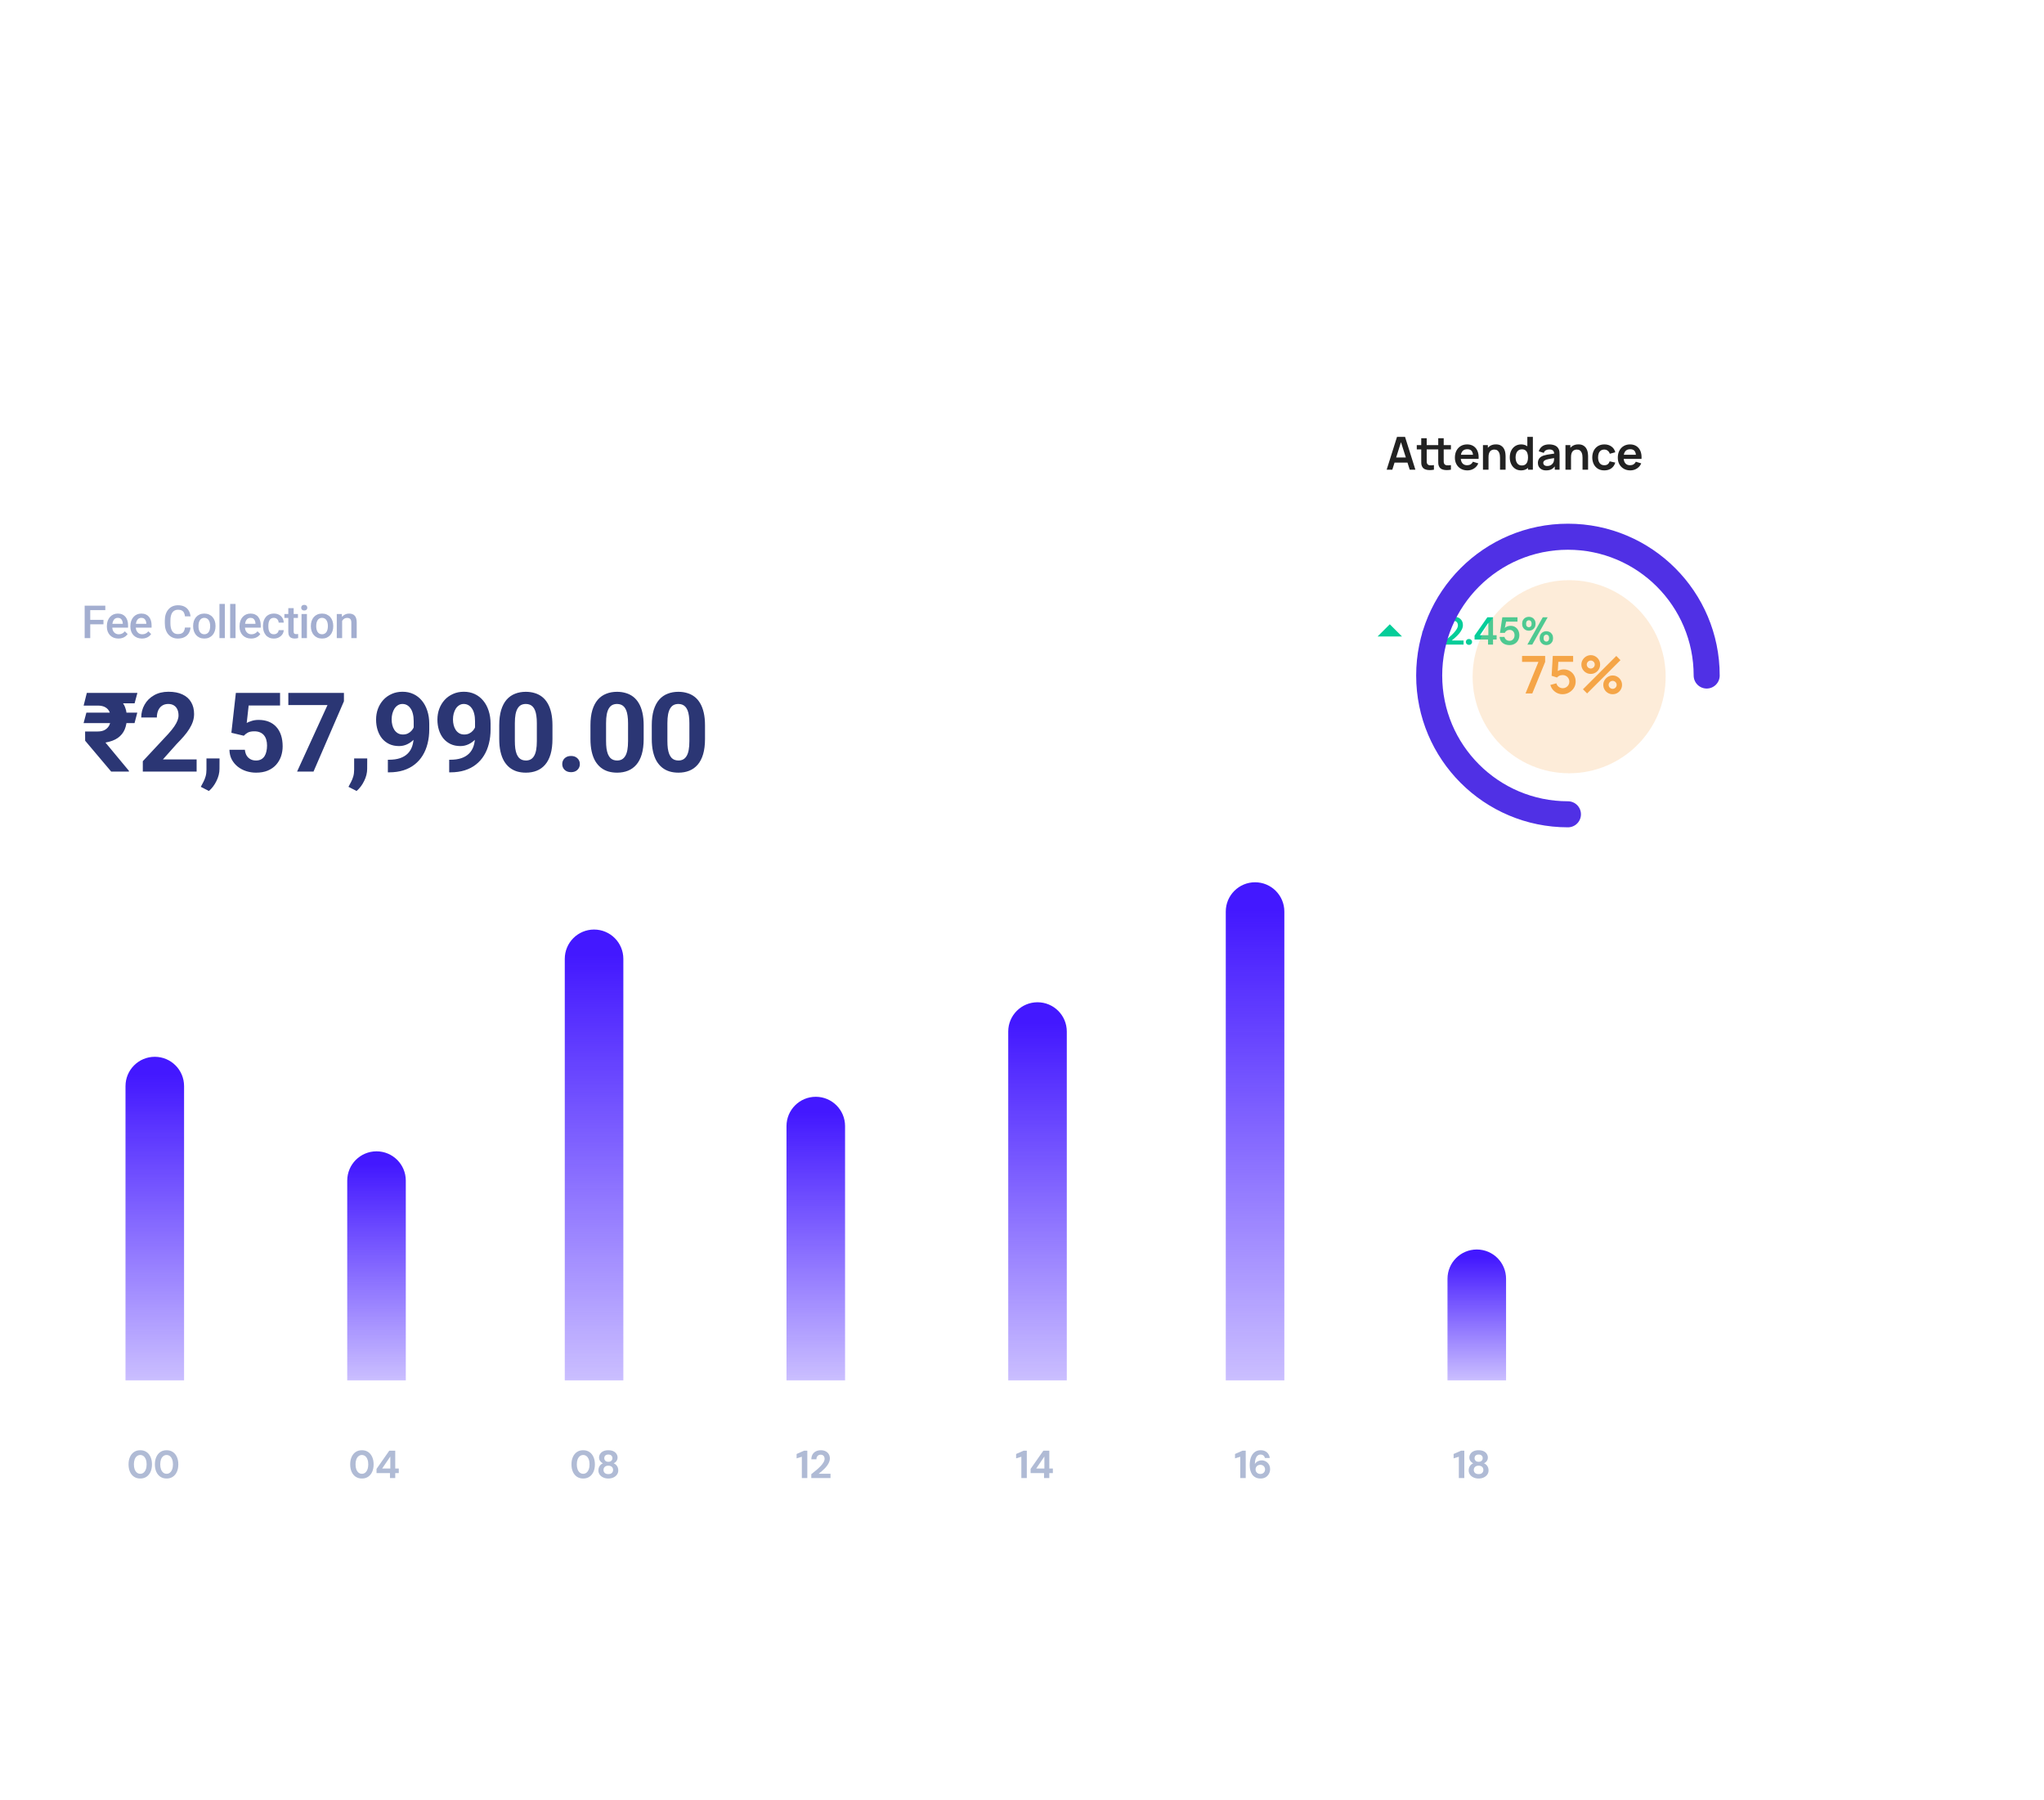<svg width="628" height="553" viewBox="0 0 628 553" fill="none" xmlns="http://www.w3.org/2000/svg">
<rect y="154" width="500" height="345" rx="20" fill="white"/>
<path d="M43.094 454.144C42.35 454.144 41.706 453.96 41.162 453.592C40.626 453.224 40.214 452.716 39.926 452.068C39.638 451.412 39.494 450.656 39.494 449.8C39.494 448.944 39.638 448.192 39.926 447.544C40.214 446.888 40.626 446.376 41.162 446.008C41.698 445.64 42.342 445.456 43.094 445.456C43.846 445.456 44.49 445.64 45.026 446.008C45.562 446.376 45.974 446.888 46.262 447.544C46.55 448.192 46.694 448.944 46.694 449.8C46.694 450.656 46.55 451.412 46.262 452.068C45.974 452.716 45.562 453.224 45.026 453.592C44.49 453.96 43.846 454.144 43.094 454.144ZM43.094 452.692C43.478 452.692 43.818 452.576 44.114 452.344C44.41 452.104 44.638 451.768 44.798 451.336C44.966 450.904 45.05 450.392 45.05 449.8C45.05 449.2 44.966 448.688 44.798 448.264C44.638 447.832 44.41 447.5 44.114 447.268C43.818 447.036 43.478 446.92 43.094 446.92C42.71 446.92 42.37 447.036 42.074 447.268C41.778 447.5 41.546 447.832 41.378 448.264C41.218 448.688 41.138 449.2 41.138 449.8C41.138 450.392 41.218 450.904 41.378 451.336C41.546 451.768 41.778 452.104 42.074 452.344C42.37 452.576 42.71 452.692 43.094 452.692ZM51.186 454.144C50.442 454.144 49.798 453.96 49.254 453.592C48.718 453.224 48.306 452.716 48.018 452.068C47.73 451.412 47.586 450.656 47.586 449.8C47.586 448.944 47.73 448.192 48.018 447.544C48.306 446.888 48.718 446.376 49.254 446.008C49.79 445.64 50.434 445.456 51.186 445.456C51.938 445.456 52.582 445.64 53.118 446.008C53.654 446.376 54.066 446.888 54.354 447.544C54.642 448.192 54.786 448.944 54.786 449.8C54.786 450.656 54.642 451.412 54.354 452.068C54.066 452.716 53.654 453.224 53.118 453.592C52.582 453.96 51.938 454.144 51.186 454.144ZM51.186 452.692C51.57 452.692 51.91 452.576 52.206 452.344C52.502 452.104 52.73 451.768 52.89 451.336C53.058 450.904 53.142 450.392 53.142 449.8C53.142 449.2 53.058 448.688 52.89 448.264C52.73 447.832 52.502 447.5 52.206 447.268C51.91 447.036 51.57 446.92 51.186 446.92C50.802 446.92 50.462 447.036 50.166 447.268C49.87 447.5 49.638 447.832 49.47 448.264C49.31 448.688 49.23 449.2 49.23 449.8C49.23 450.392 49.31 450.904 49.47 451.336C49.638 451.768 49.87 452.104 50.166 452.344C50.462 452.576 50.802 452.692 51.186 452.692Z" fill="#B0BBD5"/>
<path d="M111.192 454.144C110.448 454.144 109.804 453.96 109.26 453.592C108.724 453.224 108.312 452.716 108.024 452.068C107.736 451.412 107.592 450.656 107.592 449.8C107.592 448.944 107.736 448.192 108.024 447.544C108.312 446.888 108.724 446.376 109.26 446.008C109.796 445.64 110.44 445.456 111.192 445.456C111.944 445.456 112.588 445.64 113.124 446.008C113.66 446.376 114.072 446.888 114.36 447.544C114.648 448.192 114.792 448.944 114.792 449.8C114.792 450.656 114.648 451.412 114.36 452.068C114.072 452.716 113.66 453.224 113.124 453.592C112.588 453.96 111.944 454.144 111.192 454.144ZM111.192 452.692C111.576 452.692 111.916 452.576 112.212 452.344C112.508 452.104 112.736 451.768 112.896 451.336C113.064 450.904 113.148 450.392 113.148 449.8C113.148 449.2 113.064 448.688 112.896 448.264C112.736 447.832 112.508 447.5 112.212 447.268C111.916 447.036 111.576 446.92 111.192 446.92C110.808 446.92 110.468 447.036 110.172 447.268C109.876 447.5 109.644 447.832 109.476 448.264C109.316 448.688 109.236 449.2 109.236 449.8C109.236 450.392 109.316 450.904 109.476 451.336C109.644 451.768 109.876 452.104 110.172 452.344C110.468 452.576 110.808 452.692 111.192 452.692ZM119.813 454V452.476H115.685V451.192L119.597 445.6H121.433V451.072H122.525V452.476H121.433V454H119.813ZM117.413 451.072H119.921V447.388L117.413 451.072Z" fill="#B0BBD5"/>
<path d="M179.178 454.144C178.434 454.144 177.79 453.96 177.246 453.592C176.71 453.224 176.298 452.716 176.01 452.068C175.722 451.412 175.578 450.656 175.578 449.8C175.578 448.944 175.722 448.192 176.01 447.544C176.298 446.888 176.71 446.376 177.246 446.008C177.782 445.64 178.426 445.456 179.178 445.456C179.93 445.456 180.574 445.64 181.11 446.008C181.646 446.376 182.058 446.888 182.346 447.544C182.634 448.192 182.778 448.944 182.778 449.8C182.778 450.656 182.634 451.412 182.346 452.068C182.058 452.716 181.646 453.224 181.11 453.592C180.574 453.96 179.93 454.144 179.178 454.144ZM179.178 452.692C179.562 452.692 179.902 452.576 180.198 452.344C180.494 452.104 180.722 451.768 180.882 451.336C181.05 450.904 181.134 450.392 181.134 449.8C181.134 449.2 181.05 448.688 180.882 448.264C180.722 447.832 180.494 447.5 180.198 447.268C179.902 447.036 179.562 446.92 179.178 446.92C178.794 446.92 178.454 447.036 178.158 447.268C177.862 447.5 177.63 447.832 177.462 448.264C177.302 448.688 177.222 449.2 177.222 449.8C177.222 450.392 177.302 450.904 177.462 451.336C177.63 451.768 177.862 452.104 178.158 452.344C178.454 452.576 178.794 452.692 179.178 452.692ZM186.898 454.144C186.338 454.144 185.826 454.04 185.362 453.832C184.898 453.624 184.53 453.332 184.258 452.956C183.986 452.58 183.85 452.144 183.85 451.648C183.85 451.304 183.906 450.992 184.018 450.712C184.13 450.432 184.29 450.184 184.498 449.968C184.706 449.752 184.95 449.588 185.23 449.476C184.878 449.308 184.594 449.068 184.378 448.756C184.162 448.444 184.054 448.092 184.054 447.7C184.054 447.308 184.162 446.94 184.378 446.596C184.594 446.252 184.91 445.976 185.326 445.768C185.75 445.56 186.274 445.456 186.898 445.456C187.53 445.456 188.054 445.56 188.47 445.768C188.894 445.976 189.21 446.252 189.418 446.596C189.634 446.94 189.742 447.308 189.742 447.7C189.742 448.084 189.634 448.436 189.418 448.756C189.202 449.068 188.918 449.308 188.566 449.476C188.854 449.596 189.102 449.764 189.31 449.98C189.518 450.188 189.678 450.432 189.79 450.712C189.902 450.992 189.958 451.304 189.958 451.648C189.958 452.144 189.822 452.58 189.55 452.956C189.278 453.332 188.91 453.624 188.446 453.832C187.99 454.04 187.474 454.144 186.898 454.144ZM186.898 452.788C187.386 452.788 187.75 452.668 187.99 452.428C188.238 452.188 188.362 451.884 188.362 451.516C188.362 451.108 188.234 450.788 187.978 450.556C187.722 450.316 187.362 450.196 186.898 450.196C186.442 450.196 186.082 450.316 185.818 450.556C185.554 450.788 185.422 451.108 185.422 451.516C185.422 451.884 185.546 452.188 185.794 452.428C186.05 452.668 186.418 452.788 186.898 452.788ZM186.898 449.008C187.298 449.008 187.606 448.904 187.822 448.696C188.046 448.488 188.158 448.22 188.158 447.892C188.158 447.54 188.046 447.268 187.822 447.076C187.606 446.876 187.298 446.776 186.898 446.776C186.506 446.776 186.202 446.876 185.986 447.076C185.77 447.268 185.662 447.544 185.662 447.904C185.662 448.224 185.77 448.488 185.986 448.696C186.202 448.904 186.506 449.008 186.898 449.008Z" fill="#B0BBD5"/>
<path d="M246.358 454V447.46L244.75 447.952V446.608L247.042 445.6H248.038V454H246.358ZM249.261 454V452.812C249.781 452.404 250.285 451.996 250.773 451.588C251.261 451.18 251.697 450.776 252.081 450.376C252.473 449.968 252.781 449.572 253.005 449.188C253.237 448.804 253.353 448.432 253.353 448.072C253.353 447.848 253.309 447.644 253.221 447.46C253.141 447.268 253.013 447.116 252.837 447.004C252.661 446.884 252.429 446.824 252.141 446.824C251.861 446.824 251.621 446.888 251.421 447.016C251.229 447.144 251.081 447.316 250.977 447.532C250.881 447.74 250.833 447.976 250.833 448.24H249.273C249.289 447.624 249.425 447.108 249.681 446.692C249.945 446.276 250.293 445.968 250.725 445.768C251.165 445.56 251.653 445.456 252.189 445.456C252.781 445.456 253.281 445.568 253.689 445.792C254.105 446.008 254.421 446.304 254.637 446.68C254.861 447.056 254.973 447.488 254.973 447.976C254.973 448.344 254.901 448.704 254.757 449.056C254.621 449.408 254.433 449.752 254.193 450.088C253.961 450.416 253.697 450.732 253.401 451.036C253.105 451.34 252.793 451.632 252.465 451.912C252.137 452.184 251.821 452.44 251.517 452.68H255.165V454H249.261Z" fill="#B0BBD5"/>
<path d="M313.799 454V447.46L312.191 447.952V446.608L314.483 445.6H315.479V454H313.799ZM320.77 454V452.476H316.642V451.192L320.554 445.6H322.39V451.072H323.482V452.476H322.39V454H320.77ZM318.37 451.072H320.878V447.388L318.37 451.072Z" fill="#B0BBD5"/>
<path d="M381.058 454V447.46L379.45 447.952V446.608L381.742 445.6H382.738V454H381.058ZM387.334 454.144C386.702 454.144 386.17 454.028 385.738 453.796C385.306 453.564 384.958 453.256 384.694 452.872C384.438 452.48 384.25 452.044 384.13 451.564C384.018 451.076 383.962 450.58 383.962 450.076C383.962 449.132 384.09 448.316 384.346 447.628C384.61 446.94 384.99 446.408 385.486 446.032C385.99 445.648 386.594 445.456 387.298 445.456C387.882 445.456 388.378 445.568 388.786 445.792C389.194 446.016 389.51 446.312 389.734 446.68C389.958 447.04 390.09 447.428 390.13 447.844H388.63C388.558 447.508 388.406 447.248 388.174 447.064C387.942 446.88 387.642 446.788 387.274 446.788C386.93 446.788 386.63 446.896 386.374 447.112C386.118 447.32 385.922 447.632 385.786 448.048C385.65 448.464 385.57 448.984 385.546 449.608C385.546 449.624 385.546 449.64 385.546 449.656C385.546 449.672 385.546 449.688 385.546 449.704C385.666 449.48 385.83 449.284 386.038 449.116C386.246 448.948 386.486 448.816 386.758 448.72C387.03 448.616 387.314 448.564 387.61 448.564C388.082 448.564 388.514 448.676 388.906 448.9C389.306 449.124 389.626 449.44 389.866 449.848C390.106 450.256 390.226 450.74 390.226 451.3C390.226 451.804 390.102 452.276 389.854 452.716C389.614 453.148 389.278 453.496 388.846 453.76C388.414 454.016 387.91 454.144 387.334 454.144ZM387.238 452.752C387.51 452.752 387.754 452.692 387.97 452.572C388.194 452.452 388.366 452.288 388.486 452.08C388.614 451.864 388.678 451.62 388.678 451.348C388.678 451.06 388.614 450.812 388.486 450.604C388.366 450.396 388.194 450.232 387.97 450.112C387.754 449.992 387.506 449.932 387.226 449.932C386.946 449.932 386.694 449.992 386.47 450.112C386.254 450.232 386.082 450.396 385.954 450.604C385.826 450.812 385.762 451.056 385.762 451.336C385.762 451.616 385.826 451.864 385.954 452.08C386.082 452.288 386.258 452.452 386.482 452.572C386.706 452.692 386.958 452.752 387.238 452.752Z" fill="#B0BBD5"/>
<path d="M448.215 454V447.46L446.607 447.952V446.608L448.899 445.6H449.895V454H448.215ZM454.286 454.144C453.726 454.144 453.214 454.04 452.75 453.832C452.286 453.624 451.918 453.332 451.646 452.956C451.374 452.58 451.238 452.144 451.238 451.648C451.238 451.304 451.294 450.992 451.406 450.712C451.518 450.432 451.678 450.184 451.886 449.968C452.094 449.752 452.338 449.588 452.618 449.476C452.266 449.308 451.982 449.068 451.766 448.756C451.55 448.444 451.442 448.092 451.442 447.7C451.442 447.308 451.55 446.94 451.766 446.596C451.982 446.252 452.298 445.976 452.714 445.768C453.138 445.56 453.662 445.456 454.286 445.456C454.918 445.456 455.442 445.56 455.858 445.768C456.282 445.976 456.598 446.252 456.806 446.596C457.022 446.94 457.13 447.308 457.13 447.7C457.13 448.084 457.022 448.436 456.806 448.756C456.59 449.068 456.306 449.308 455.954 449.476C456.242 449.596 456.49 449.764 456.698 449.98C456.906 450.188 457.066 450.432 457.178 450.712C457.29 450.992 457.346 451.304 457.346 451.648C457.346 452.144 457.21 452.58 456.938 452.956C456.666 453.332 456.298 453.624 455.834 453.832C455.378 454.04 454.862 454.144 454.286 454.144ZM454.286 452.788C454.774 452.788 455.138 452.668 455.378 452.428C455.626 452.188 455.75 451.884 455.75 451.516C455.75 451.108 455.622 450.788 455.366 450.556C455.11 450.316 454.75 450.196 454.286 450.196C453.83 450.196 453.47 450.316 453.206 450.556C452.942 450.788 452.81 451.108 452.81 451.516C452.81 451.884 452.934 452.188 453.182 452.428C453.438 452.668 453.806 452.788 454.286 452.788ZM454.286 449.008C454.686 449.008 454.994 448.904 455.21 448.696C455.434 448.488 455.546 448.22 455.546 447.892C455.546 447.54 455.434 447.268 455.21 447.076C454.994 446.876 454.686 446.776 454.286 446.776C453.894 446.776 453.59 446.876 453.374 447.076C453.158 447.268 453.05 447.544 453.05 447.904C453.05 448.224 453.158 448.488 453.374 448.696C453.59 448.904 453.894 449.008 454.286 449.008Z" fill="#B0BBD5"/>
<path d="M437.026 195.168V193.884H439.282V191.808H440.59V193.884H442.834V195.168H440.59V197.244H439.282V195.168H437.026ZM443.886 198V196.884C444.398 196.46 444.894 196.04 445.374 195.624C445.862 195.208 446.294 194.796 446.67 194.388C447.054 193.98 447.358 193.584 447.582 193.2C447.814 192.808 447.93 192.428 447.93 192.06C447.93 191.716 447.834 191.412 447.642 191.148C447.458 190.884 447.15 190.752 446.718 190.752C446.278 190.752 445.946 190.896 445.722 191.184C445.498 191.472 445.386 191.82 445.386 192.228H443.898C443.914 191.612 444.05 191.1 444.306 190.692C444.562 190.276 444.902 189.968 445.326 189.768C445.75 189.56 446.226 189.456 446.754 189.456C447.61 189.456 448.274 189.692 448.746 190.164C449.226 190.628 449.466 191.232 449.466 191.976C449.466 192.44 449.358 192.892 449.142 193.332C448.934 193.772 448.658 194.196 448.314 194.604C447.97 195.012 447.598 195.396 447.198 195.756C446.798 196.108 446.41 196.436 446.034 196.74H449.67V198H443.886ZM451.33 198.084C451.05 198.084 450.818 197.996 450.634 197.82C450.458 197.644 450.37 197.432 450.37 197.184C450.37 196.928 450.458 196.712 450.634 196.536C450.818 196.36 451.05 196.272 451.33 196.272C451.61 196.272 451.838 196.36 452.014 196.536C452.198 196.712 452.29 196.928 452.29 197.184C452.29 197.432 452.198 197.644 452.014 197.82C451.838 197.996 451.61 198.084 451.33 198.084ZM457.188 198V196.44H453.048V195.216L456.984 189.6H458.724V195.108H459.828V196.44H458.724V198H457.188ZM454.692 195.108H457.284V191.292L454.692 195.108ZM463.808 198.144C463.192 198.144 462.66 198.036 462.212 197.82C461.772 197.604 461.424 197.308 461.168 196.932C460.92 196.548 460.776 196.116 460.736 195.636H462.236C462.308 195.98 462.484 196.268 462.764 196.5C463.044 196.724 463.392 196.836 463.808 196.836C464.256 196.836 464.62 196.672 464.9 196.344C465.188 196.016 465.332 195.608 465.332 195.12C465.332 194.616 465.188 194.216 464.9 193.92C464.62 193.624 464.264 193.476 463.832 193.476C463.472 193.476 463.16 193.564 462.896 193.74C462.632 193.916 462.444 194.136 462.332 194.4H460.856L461.576 189.6H466.232V190.944H462.728L462.344 192.888C462.52 192.696 462.76 192.54 463.064 192.42C463.368 192.292 463.708 192.228 464.084 192.228C464.684 192.228 465.184 192.364 465.584 192.636C465.984 192.9 466.288 193.252 466.496 193.692C466.704 194.124 466.808 194.596 466.808 195.108C466.808 195.692 466.68 196.212 466.424 196.668C466.176 197.124 465.824 197.484 465.368 197.748C464.92 198.012 464.4 198.144 463.808 198.144ZM469.725 193.728C469.341 193.728 468.993 193.644 468.681 193.476C468.369 193.3 468.121 193.052 467.937 192.732C467.753 192.412 467.661 192.032 467.661 191.592C467.661 191.152 467.753 190.772 467.937 190.452C468.121 190.132 468.369 189.888 468.681 189.72C468.993 189.544 469.345 189.456 469.737 189.456C470.121 189.456 470.465 189.544 470.769 189.72C471.081 189.888 471.329 190.132 471.513 190.452C471.697 190.772 471.789 191.152 471.789 191.592C471.789 192.032 471.697 192.412 471.513 192.732C471.329 193.052 471.081 193.3 470.769 193.476C470.457 193.644 470.109 193.728 469.725 193.728ZM469.269 198L474.009 189.6H475.509L470.769 198H469.269ZM469.725 192.66C469.957 192.66 470.157 192.572 470.325 192.396C470.493 192.212 470.577 191.944 470.577 191.592C470.577 191.24 470.493 190.972 470.325 190.788C470.165 190.604 469.965 190.512 469.725 190.512C469.485 190.512 469.281 190.604 469.113 190.788C468.953 190.972 468.873 191.24 468.873 191.592C468.873 191.944 468.953 192.212 469.113 192.396C469.281 192.572 469.485 192.66 469.725 192.66ZM475.101 198.144C474.717 198.144 474.369 198.06 474.057 197.892C473.745 197.716 473.497 197.468 473.313 197.148C473.129 196.828 473.037 196.448 473.037 196.008C473.037 195.568 473.129 195.192 473.313 194.88C473.497 194.56 473.745 194.316 474.057 194.148C474.369 193.972 474.721 193.884 475.113 193.884C475.497 193.884 475.841 193.972 476.145 194.148C476.457 194.316 476.705 194.56 476.889 194.88C477.073 195.192 477.165 195.568 477.165 196.008C477.165 196.448 477.073 196.828 476.889 197.148C476.705 197.468 476.457 197.716 476.145 197.892C475.841 198.06 475.493 198.144 475.101 198.144ZM475.101 197.076C475.341 197.076 475.541 196.988 475.701 196.812C475.869 196.628 475.953 196.36 475.953 196.008C475.953 195.656 475.869 195.388 475.701 195.204C475.541 195.02 475.341 194.928 475.101 194.928C474.861 194.928 474.657 195.02 474.489 195.204C474.329 195.388 474.249 195.656 474.249 196.008C474.249 196.36 474.329 196.628 474.489 196.812C474.657 196.988 474.861 197.076 475.101 197.076Z" fill="#05CD99"/>
<g clip-path="url(#clip0_3064_4289)">
<path d="M423.25 195.5L427 191.75L430.75 195.5H423.25Z" fill="#05CD99"/>
</g>
<path d="M444.73 424L444.73 392.793C444.73 387.824 448.759 383.796 453.728 383.796V383.796C458.697 383.796 462.725 387.824 462.725 392.793L462.725 424L444.73 424Z" fill="url(#paint0_linear_3064_4289)"/>
<path d="M376.607 424L376.607 279.997C376.607 275.028 380.636 271 385.605 271V271C390.574 271 394.602 275.028 394.602 279.997L394.602 424L376.607 424Z" fill="url(#paint1_linear_3064_4289)"/>
<path d="M309.77 424L309.77 316.851C309.77 311.882 313.798 307.854 318.767 307.854V307.854C323.736 307.854 327.764 311.882 327.764 316.851L327.764 424L309.77 424Z" fill="url(#paint2_linear_3064_4289)"/>
<path d="M241.645 424L241.645 345.888C241.645 340.919 245.673 336.891 250.642 336.891V336.891C255.611 336.891 259.639 340.919 259.639 345.888L259.639 424L241.645 424Z" fill="url(#paint3_linear_3064_4289)"/>
<path d="M173.521 424L173.521 294.516C173.521 289.547 177.55 285.518 182.519 285.518V285.518C187.488 285.518 191.516 289.547 191.516 294.516L191.516 424L173.521 424Z" fill="url(#paint4_linear_3064_4289)"/>
<path d="M106.684 424L106.684 362.64C106.684 357.671 110.712 353.642 115.681 353.642V353.642C120.65 353.642 124.678 357.671 124.678 362.64L124.678 424L106.684 424Z" fill="url(#paint5_linear_3064_4289)"/>
<path d="M38.56 424L38.56 333.603C38.56 328.634 42.589 324.606 47.558 324.606V324.606C52.527 324.606 56.555 328.634 56.555 333.603L56.555 424L38.56 424Z" fill="url(#paint6_linear_3064_4289)"/>
<path d="M27.727 186.047V196H26.012V186.047H27.727ZM31.788 190.401V191.762H27.29V190.401H31.788ZM32.355 186.047V187.414H27.29V186.047H32.355ZM36.389 196.137C35.842 196.137 35.348 196.048 34.906 195.87C34.468 195.688 34.094 195.435 33.785 195.111C33.479 194.788 33.244 194.407 33.08 193.97C32.916 193.532 32.834 193.061 32.834 192.555V192.281C32.834 191.702 32.919 191.178 33.087 190.709C33.256 190.24 33.49 189.839 33.791 189.506C34.092 189.169 34.447 188.911 34.858 188.733C35.268 188.556 35.712 188.467 36.191 188.467C36.719 188.467 37.182 188.556 37.578 188.733C37.975 188.911 38.303 189.162 38.563 189.485C38.827 189.804 39.023 190.185 39.151 190.627C39.283 191.069 39.349 191.557 39.349 192.09V192.794H33.634V191.611H37.722V191.481C37.713 191.185 37.654 190.907 37.544 190.647C37.439 190.388 37.278 190.178 37.059 190.019C36.84 189.859 36.548 189.779 36.184 189.779C35.91 189.779 35.667 189.839 35.452 189.957C35.243 190.071 35.067 190.237 34.926 190.456C34.785 190.675 34.675 190.939 34.598 191.249C34.525 191.554 34.489 191.898 34.489 192.281V192.555C34.489 192.878 34.532 193.179 34.618 193.457C34.71 193.73 34.842 193.97 35.015 194.175C35.188 194.38 35.398 194.542 35.644 194.66C35.89 194.774 36.17 194.831 36.485 194.831C36.881 194.831 37.234 194.751 37.544 194.592C37.854 194.432 38.123 194.207 38.351 193.915L39.219 194.756C39.059 194.988 38.852 195.212 38.597 195.426C38.342 195.635 38.03 195.806 37.66 195.938C37.296 196.071 36.872 196.137 36.389 196.137ZM43.615 196.137C43.068 196.137 42.574 196.048 42.131 195.87C41.694 195.688 41.32 195.435 41.01 195.111C40.705 194.788 40.47 194.407 40.306 193.97C40.142 193.532 40.06 193.061 40.06 192.555V192.281C40.06 191.702 40.144 191.178 40.313 190.709C40.482 190.24 40.716 189.839 41.017 189.506C41.318 189.169 41.673 188.911 42.084 188.733C42.494 188.556 42.938 188.467 43.417 188.467C43.945 188.467 44.408 188.556 44.804 188.733C45.201 188.911 45.529 189.162 45.789 189.485C46.053 189.804 46.249 190.185 46.377 190.627C46.509 191.069 46.575 191.557 46.575 192.09V192.794H40.86V191.611H44.948V191.481C44.939 191.185 44.88 190.907 44.77 190.647C44.665 190.388 44.504 190.178 44.285 190.019C44.066 189.859 43.774 189.779 43.41 189.779C43.136 189.779 42.892 189.839 42.678 189.957C42.469 190.071 42.293 190.237 42.152 190.456C42.011 190.675 41.901 190.939 41.824 191.249C41.751 191.554 41.714 191.898 41.714 192.281V192.555C41.714 192.878 41.758 193.179 41.844 193.457C41.935 193.73 42.068 193.97 42.241 194.175C42.414 194.38 42.624 194.542 42.87 194.66C43.116 194.774 43.396 194.831 43.711 194.831C44.107 194.831 44.46 194.751 44.77 194.592C45.08 194.432 45.349 194.207 45.577 193.915L46.445 194.756C46.285 194.988 46.078 195.212 45.823 195.426C45.568 195.635 45.255 195.806 44.886 195.938C44.522 196.071 44.098 196.137 43.615 196.137ZM56.829 192.76H58.538C58.483 193.411 58.301 193.993 57.991 194.503C57.681 195.009 57.246 195.408 56.686 195.699C56.125 195.991 55.444 196.137 54.642 196.137C54.026 196.137 53.473 196.027 52.981 195.809C52.488 195.585 52.067 195.271 51.716 194.865C51.365 194.455 51.096 193.961 50.909 193.382C50.727 192.803 50.636 192.156 50.636 191.44V190.613C50.636 189.898 50.729 189.251 50.916 188.672C51.108 188.093 51.381 187.599 51.736 187.188C52.092 186.774 52.518 186.457 53.015 186.238C53.516 186.02 54.079 185.91 54.703 185.91C55.496 185.91 56.166 186.056 56.713 186.348C57.26 186.639 57.684 187.043 57.984 187.558C58.29 188.073 58.477 188.663 58.545 189.328H56.836C56.791 188.9 56.69 188.533 56.535 188.228C56.385 187.922 56.162 187.69 55.865 187.53C55.569 187.366 55.182 187.284 54.703 187.284C54.311 187.284 53.969 187.357 53.678 187.503C53.386 187.649 53.142 187.863 52.946 188.146C52.75 188.428 52.602 188.777 52.502 189.191C52.406 189.602 52.358 190.071 52.358 190.6V191.44C52.358 191.942 52.402 192.397 52.488 192.808C52.58 193.213 52.716 193.562 52.899 193.854C53.085 194.145 53.322 194.371 53.609 194.53C53.897 194.69 54.241 194.77 54.642 194.77C55.129 194.77 55.524 194.692 55.824 194.537C56.13 194.382 56.36 194.157 56.515 193.86C56.674 193.56 56.779 193.193 56.829 192.76ZM59.338 192.384V192.227C59.338 191.693 59.416 191.199 59.571 190.743C59.726 190.283 59.949 189.884 60.241 189.547C60.537 189.205 60.897 188.941 61.321 188.754C61.749 188.562 62.232 188.467 62.77 188.467C63.312 188.467 63.795 188.562 64.219 188.754C64.647 188.941 65.01 189.205 65.306 189.547C65.602 189.884 65.828 190.283 65.983 190.743C66.138 191.199 66.215 191.693 66.215 192.227V192.384C66.215 192.917 66.138 193.411 65.983 193.867C65.828 194.323 65.602 194.722 65.306 195.063C65.01 195.401 64.65 195.665 64.226 195.856C63.802 196.043 63.321 196.137 62.784 196.137C62.241 196.137 61.756 196.043 61.328 195.856C60.904 195.665 60.544 195.401 60.248 195.063C59.951 194.722 59.726 194.323 59.571 193.867C59.416 193.411 59.338 192.917 59.338 192.384ZM60.986 192.227V192.384C60.986 192.716 61.02 193.031 61.088 193.327C61.157 193.623 61.264 193.883 61.41 194.106C61.555 194.33 61.742 194.505 61.97 194.633C62.198 194.76 62.469 194.824 62.784 194.824C63.089 194.824 63.353 194.76 63.577 194.633C63.804 194.505 63.991 194.33 64.137 194.106C64.283 193.883 64.39 193.623 64.458 193.327C64.531 193.031 64.568 192.716 64.568 192.384V192.227C64.568 191.898 64.531 191.589 64.458 191.297C64.39 191.001 64.281 190.739 64.13 190.511C63.984 190.283 63.798 190.105 63.57 189.978C63.346 189.845 63.08 189.779 62.77 189.779C62.46 189.779 62.191 189.845 61.963 189.978C61.74 190.105 61.555 190.283 61.41 190.511C61.264 190.739 61.157 191.001 61.088 191.297C61.02 191.589 60.986 191.898 60.986 192.227ZM69.08 185.5V196H67.425V185.5H69.08ZM72.368 185.5V196H70.714V185.5H72.368ZM77.154 196.137C76.607 196.137 76.112 196.048 75.67 195.87C75.233 195.688 74.859 195.435 74.549 195.111C74.244 194.788 74.009 194.407 73.845 193.97C73.681 193.532 73.599 193.061 73.599 192.555V192.281C73.599 191.702 73.683 191.178 73.852 190.709C74.02 190.24 74.255 189.839 74.556 189.506C74.857 189.169 75.212 188.911 75.622 188.733C76.032 188.556 76.477 188.467 76.955 188.467C77.484 188.467 77.947 188.556 78.343 188.733C78.74 188.911 79.068 189.162 79.327 189.485C79.592 189.804 79.788 190.185 79.915 190.627C80.047 191.069 80.114 191.557 80.114 192.09V192.794H74.399V191.611H78.487V191.481C78.477 191.185 78.418 190.907 78.309 190.647C78.204 190.388 78.042 190.178 77.823 190.019C77.605 189.859 77.313 189.779 76.948 189.779C76.675 189.779 76.431 189.839 76.217 189.957C76.007 190.071 75.832 190.237 75.691 190.456C75.549 190.675 75.44 190.939 75.362 191.249C75.29 191.554 75.253 191.898 75.253 192.281V192.555C75.253 192.878 75.296 193.179 75.383 193.457C75.474 193.73 75.606 193.97 75.779 194.175C75.953 194.38 76.162 194.542 76.408 194.66C76.654 194.774 76.935 194.831 77.249 194.831C77.646 194.831 77.999 194.751 78.309 194.592C78.619 194.432 78.888 194.207 79.115 193.915L79.984 194.756C79.824 194.988 79.617 195.212 79.362 195.426C79.106 195.635 78.794 195.806 78.425 195.938C78.061 196.071 77.637 196.137 77.154 196.137ZM84.14 194.824C84.409 194.824 84.651 194.772 84.865 194.667C85.084 194.558 85.259 194.407 85.391 194.216C85.528 194.024 85.603 193.803 85.617 193.553H87.168C87.159 194.031 87.018 194.466 86.745 194.858C86.471 195.25 86.109 195.562 85.658 195.795C85.207 196.023 84.707 196.137 84.161 196.137C83.596 196.137 83.103 196.041 82.684 195.85C82.265 195.654 81.916 195.385 81.638 195.043C81.36 194.701 81.151 194.307 81.009 193.86C80.873 193.414 80.804 192.935 80.804 192.425V192.186C80.804 191.675 80.873 191.197 81.009 190.75C81.151 190.299 81.36 189.902 81.638 189.561C81.916 189.219 82.265 188.952 82.684 188.761C83.103 188.565 83.593 188.467 84.154 188.467C84.746 188.467 85.266 188.585 85.712 188.822C86.159 189.055 86.51 189.381 86.765 189.8C87.025 190.215 87.159 190.698 87.168 191.249H85.617C85.603 190.976 85.535 190.729 85.412 190.511C85.293 190.287 85.124 190.11 84.906 189.978C84.692 189.845 84.434 189.779 84.133 189.779C83.801 189.779 83.525 189.848 83.306 189.984C83.087 190.117 82.916 190.299 82.793 190.531C82.67 190.759 82.582 191.017 82.527 191.304C82.477 191.586 82.452 191.88 82.452 192.186V192.425C82.452 192.73 82.477 193.026 82.527 193.313C82.577 193.601 82.664 193.858 82.787 194.086C82.914 194.309 83.087 194.489 83.306 194.626C83.525 194.758 83.803 194.824 84.14 194.824ZM91.544 188.604V189.807H87.374V188.604H91.544ZM88.577 186.792H90.224V193.956C90.224 194.184 90.256 194.359 90.32 194.482C90.388 194.601 90.482 194.681 90.6 194.722C90.719 194.763 90.858 194.783 91.017 194.783C91.131 194.783 91.241 194.776 91.346 194.763C91.45 194.749 91.535 194.735 91.598 194.722L91.605 195.979C91.469 196.021 91.309 196.057 91.127 196.089C90.949 196.121 90.744 196.137 90.511 196.137C90.133 196.137 89.798 196.071 89.507 195.938C89.215 195.802 88.987 195.581 88.823 195.275C88.659 194.97 88.577 194.564 88.577 194.059V186.792ZM94.299 188.604V196H92.645V188.604H94.299ZM92.535 186.662C92.535 186.411 92.617 186.204 92.781 186.04C92.95 185.871 93.182 185.787 93.479 185.787C93.77 185.787 94 185.871 94.169 186.04C94.338 186.204 94.422 186.411 94.422 186.662C94.422 186.908 94.338 187.113 94.169 187.277C94 187.441 93.77 187.523 93.479 187.523C93.182 187.523 92.95 187.441 92.781 187.277C92.617 187.113 92.535 186.908 92.535 186.662ZM95.509 192.384V192.227C95.509 191.693 95.587 191.199 95.742 190.743C95.897 190.283 96.12 189.884 96.412 189.547C96.708 189.205 97.068 188.941 97.492 188.754C97.92 188.562 98.403 188.467 98.941 188.467C99.483 188.467 99.966 188.562 100.39 188.754C100.818 188.941 101.181 189.205 101.477 189.547C101.773 189.884 101.999 190.283 102.154 190.743C102.309 191.199 102.386 191.693 102.386 192.227V192.384C102.386 192.917 102.309 193.411 102.154 193.867C101.999 194.323 101.773 194.722 101.477 195.063C101.181 195.401 100.821 195.665 100.397 195.856C99.973 196.043 99.492 196.137 98.954 196.137C98.412 196.137 97.927 196.043 97.498 195.856C97.075 195.665 96.715 195.401 96.418 195.063C96.122 194.722 95.897 194.323 95.742 193.867C95.587 193.411 95.509 192.917 95.509 192.384ZM97.157 192.227V192.384C97.157 192.716 97.191 193.031 97.259 193.327C97.328 193.623 97.435 193.883 97.58 194.106C97.726 194.33 97.913 194.505 98.141 194.633C98.369 194.76 98.64 194.824 98.954 194.824C99.26 194.824 99.524 194.76 99.747 194.633C99.975 194.505 100.162 194.33 100.308 194.106C100.454 193.883 100.561 193.623 100.629 193.327C100.702 193.031 100.739 192.716 100.739 192.384V192.227C100.739 191.898 100.702 191.589 100.629 191.297C100.561 191.001 100.452 190.739 100.301 190.511C100.155 190.283 99.968 190.105 99.741 189.978C99.517 189.845 99.251 189.779 98.941 189.779C98.631 189.779 98.362 189.845 98.134 189.978C97.911 190.105 97.726 190.283 97.58 190.511C97.435 190.739 97.328 191.001 97.259 191.297C97.191 191.589 97.157 191.898 97.157 192.227ZM105.121 190.183V196H103.473V188.604H105.025L105.121 190.183ZM104.827 192.028L104.294 192.021C104.298 191.497 104.371 191.017 104.512 190.579C104.658 190.142 104.859 189.766 105.114 189.451C105.374 189.137 105.684 188.895 106.044 188.727C106.404 188.553 106.805 188.467 107.247 188.467C107.602 188.467 107.923 188.517 108.211 188.617C108.502 188.713 108.751 188.87 108.956 189.089C109.165 189.308 109.325 189.592 109.434 189.943C109.544 190.29 109.598 190.716 109.598 191.222V196H107.944V191.215C107.944 190.859 107.892 190.579 107.787 190.374C107.686 190.164 107.538 190.016 107.342 189.93C107.151 189.839 106.912 189.793 106.625 189.793C106.342 189.793 106.089 189.852 105.866 189.971C105.643 190.089 105.453 190.251 105.298 190.456C105.148 190.661 105.032 190.898 104.95 191.167C104.868 191.436 104.827 191.723 104.827 192.028Z" fill="#A3AED0"/>
<path d="M42.183 218.888L41.336 222.108H25.681L26.544 218.888H42.183ZM34.164 237L26.162 227.521L26.145 224.682H30.047C30.954 224.682 31.701 224.505 32.288 224.15C32.875 223.796 33.312 223.32 33.6 222.723C33.887 222.114 34.031 221.439 34.031 220.697C34.031 219.923 33.898 219.236 33.633 218.639C33.367 218.041 32.941 217.576 32.355 217.244C31.768 216.901 30.988 216.729 30.014 216.729H25.697L26.677 212.828H30.014C32.006 212.828 33.666 213.127 34.994 213.725C36.322 214.322 37.318 215.186 37.982 216.314C38.647 217.432 38.978 218.788 38.978 220.382C38.978 221.776 38.757 222.999 38.315 224.051C37.872 225.102 37.169 225.971 36.206 226.657C35.243 227.332 33.976 227.808 32.404 228.085L39.609 236.768V237H34.164ZM42.216 212.828L41.352 216.032H28.387L29.25 212.828H42.216ZM60.412 233.265V237H43.877V233.812L51.696 225.429C52.482 224.554 53.102 223.785 53.555 223.121C54.009 222.446 54.336 221.843 54.535 221.312C54.745 220.769 54.85 220.255 54.85 219.768C54.85 219.037 54.728 218.412 54.485 217.892C54.242 217.36 53.882 216.951 53.406 216.663C52.941 216.375 52.366 216.231 51.679 216.231C50.949 216.231 50.318 216.409 49.787 216.763C49.267 217.117 48.868 217.609 48.592 218.24C48.326 218.871 48.193 219.585 48.193 220.382H43.395C43.395 218.943 43.738 217.626 44.425 216.431C45.111 215.224 46.079 214.267 47.33 213.559C48.58 212.839 50.063 212.479 51.779 212.479C53.472 212.479 54.9 212.756 56.062 213.31C57.235 213.852 58.121 214.638 58.718 215.667C59.327 216.685 59.632 217.903 59.632 219.319C59.632 220.116 59.504 220.896 59.25 221.66C58.995 222.413 58.63 223.165 58.154 223.918C57.689 224.66 57.125 225.412 56.461 226.176C55.797 226.939 55.061 227.731 54.253 228.55L50.052 233.265H60.412ZM67.451 232.966L67.435 236.17C67.435 237.398 67.125 238.638 66.505 239.889C65.897 241.139 65.122 242.163 64.181 242.96L61.691 241.682C61.968 241.173 62.239 240.663 62.504 240.154C62.77 239.645 62.991 239.086 63.168 238.478C63.345 237.869 63.434 237.177 63.434 236.402V232.966H67.451ZM74.906 225.993L71.088 225.08L72.466 212.828H86.046V216.696H76.4L75.803 222.059C76.124 221.87 76.611 221.671 77.264 221.461C77.917 221.24 78.647 221.129 79.455 221.129C80.628 221.129 81.669 221.312 82.576 221.677C83.484 222.042 84.253 222.573 84.884 223.271C85.526 223.968 86.013 224.82 86.345 225.827C86.677 226.834 86.843 227.974 86.843 229.247C86.843 230.321 86.677 231.344 86.345 232.318C86.013 233.281 85.509 234.145 84.834 234.908C84.159 235.661 83.312 236.253 82.294 236.685C81.276 237.116 80.069 237.332 78.675 237.332C77.635 237.332 76.627 237.177 75.653 236.867C74.691 236.557 73.822 236.098 73.047 235.489C72.283 234.881 71.669 234.145 71.204 233.281C70.75 232.407 70.512 231.411 70.49 230.293H75.238C75.305 230.979 75.482 231.571 75.77 232.069C76.068 232.556 76.461 232.933 76.948 233.198C77.435 233.464 78.005 233.597 78.658 233.597C79.267 233.597 79.787 233.48 80.219 233.248C80.65 233.016 80.999 232.695 81.265 232.285C81.53 231.865 81.724 231.378 81.846 230.824C81.979 230.26 82.045 229.651 82.045 228.998C82.045 228.345 81.968 227.753 81.812 227.222C81.658 226.69 81.42 226.231 81.099 225.844C80.778 225.456 80.368 225.158 79.87 224.947C79.383 224.737 78.813 224.632 78.16 224.632C77.275 224.632 76.589 224.77 76.102 225.047C75.626 225.324 75.227 225.639 74.906 225.993ZM105.67 212.828V215.401L96.323 237H91.276L100.623 216.563H88.587V212.828H105.67ZM112.826 232.966L112.809 236.17C112.809 237.398 112.499 238.638 111.879 239.889C111.271 241.139 110.496 242.163 109.555 242.96L107.065 241.682C107.342 241.173 107.613 240.663 107.878 240.154C108.144 239.645 108.365 239.086 108.542 238.478C108.719 237.869 108.808 237.177 108.808 236.402V232.966H112.826ZM119.168 233.364H119.483C120.812 233.364 121.952 233.204 122.903 232.883C123.866 232.551 124.658 232.075 125.277 231.455C125.897 230.835 126.357 230.077 126.655 229.181C126.954 228.273 127.104 227.244 127.104 226.093V221.511C127.104 220.636 127.015 219.867 126.838 219.203C126.672 218.539 126.428 217.991 126.107 217.56C125.798 217.117 125.432 216.785 125.012 216.563C124.602 216.342 124.149 216.231 123.65 216.231C123.119 216.231 122.649 216.364 122.239 216.63C121.83 216.884 121.481 217.233 121.193 217.676C120.917 218.118 120.701 218.628 120.546 219.203C120.402 219.768 120.33 220.36 120.33 220.979C120.33 221.599 120.402 222.191 120.546 222.756C120.69 223.309 120.906 223.802 121.193 224.233C121.481 224.654 121.841 224.992 122.273 225.246C122.704 225.49 123.213 225.611 123.8 225.611C124.364 225.611 124.868 225.506 125.311 225.296C125.764 225.075 126.146 224.787 126.456 224.433C126.777 224.078 127.021 223.686 127.187 223.254C127.364 222.822 127.452 222.385 127.452 221.942L129.029 222.806C129.029 223.58 128.863 224.344 128.531 225.097C128.199 225.849 127.734 226.535 127.137 227.155C126.55 227.764 125.87 228.251 125.095 228.616C124.32 228.981 123.49 229.164 122.605 229.164C121.476 229.164 120.474 228.959 119.6 228.55C118.725 228.129 117.984 227.554 117.375 226.823C116.777 226.082 116.324 225.218 116.014 224.233C115.704 223.248 115.549 222.18 115.549 221.029C115.549 219.856 115.737 218.755 116.113 217.726C116.501 216.696 117.049 215.789 117.757 215.003C118.476 214.217 119.334 213.603 120.33 213.16C121.337 212.706 122.455 212.479 123.684 212.479C124.912 212.479 126.03 212.717 127.037 213.193C128.044 213.669 128.908 214.344 129.627 215.219C130.346 216.082 130.9 217.117 131.287 218.323C131.686 219.53 131.885 220.869 131.885 222.341V224.001C131.885 225.573 131.713 227.034 131.37 228.384C131.038 229.734 130.535 230.957 129.859 232.053C129.195 233.137 128.365 234.067 127.369 234.842C126.384 235.617 125.239 236.209 123.933 236.618C122.627 237.028 121.166 237.232 119.55 237.232H119.168V233.364ZM138.011 233.364H138.327C139.655 233.364 140.795 233.204 141.747 232.883C142.71 232.551 143.501 232.075 144.121 231.455C144.741 230.835 145.2 230.077 145.499 229.181C145.798 228.273 145.947 227.244 145.947 226.093V221.511C145.947 220.636 145.858 219.867 145.681 219.203C145.515 218.539 145.272 217.991 144.951 217.56C144.641 217.117 144.276 216.785 143.855 216.563C143.446 216.342 142.992 216.231 142.494 216.231C141.963 216.231 141.492 216.364 141.083 216.63C140.673 216.884 140.325 217.233 140.037 217.676C139.76 218.118 139.544 218.628 139.389 219.203C139.246 219.768 139.174 220.36 139.174 220.979C139.174 221.599 139.246 222.191 139.389 222.756C139.533 223.309 139.749 223.802 140.037 224.233C140.325 224.654 140.684 224.992 141.116 225.246C141.548 225.49 142.057 225.611 142.643 225.611C143.208 225.611 143.711 225.506 144.154 225.296C144.608 225.075 144.99 224.787 145.3 224.433C145.621 224.078 145.864 223.686 146.03 223.254C146.207 222.822 146.296 222.385 146.296 221.942L147.873 222.806C147.873 223.58 147.707 224.344 147.375 225.097C147.043 225.849 146.578 226.535 145.98 227.155C145.394 227.764 144.713 228.251 143.938 228.616C143.164 228.981 142.333 229.164 141.448 229.164C140.319 229.164 139.317 228.959 138.443 228.55C137.569 228.129 136.827 227.554 136.219 226.823C135.621 226.082 135.167 225.218 134.857 224.233C134.547 223.248 134.392 222.18 134.392 221.029C134.392 219.856 134.58 218.755 134.957 217.726C135.344 216.696 135.892 215.789 136.6 215.003C137.32 214.217 138.177 213.603 139.174 213.16C140.181 212.706 141.299 212.479 142.527 212.479C143.756 212.479 144.873 212.717 145.881 213.193C146.888 213.669 147.751 214.344 148.47 215.219C149.19 216.082 149.743 217.117 150.131 218.323C150.529 219.53 150.728 220.869 150.728 222.341V224.001C150.728 225.573 150.557 227.034 150.214 228.384C149.882 229.734 149.378 230.957 148.703 232.053C148.039 233.137 147.209 234.067 146.213 234.842C145.228 235.617 144.082 236.209 142.776 236.618C141.47 237.028 140.009 237.232 138.393 237.232H138.011V233.364ZM169.738 222.789V226.973C169.738 228.788 169.544 230.354 169.157 231.671C168.769 232.977 168.21 234.05 167.48 234.892C166.761 235.722 165.903 236.336 164.907 236.734C163.911 237.133 162.804 237.332 161.586 237.332C160.612 237.332 159.705 237.21 158.864 236.967C158.023 236.712 157.264 236.319 156.589 235.788C155.925 235.257 155.35 234.587 154.863 233.779C154.387 232.96 154.022 231.986 153.767 230.857C153.512 229.729 153.385 228.434 153.385 226.973V222.789C153.385 220.974 153.579 219.419 153.966 218.124C154.365 216.818 154.924 215.75 155.643 214.92C156.373 214.09 157.237 213.481 158.233 213.094C159.229 212.695 160.336 212.496 161.553 212.496C162.527 212.496 163.429 212.623 164.259 212.878C165.1 213.121 165.859 213.503 166.534 214.023C167.209 214.544 167.784 215.213 168.26 216.032C168.736 216.84 169.101 217.809 169.356 218.938C169.61 220.055 169.738 221.339 169.738 222.789ZM164.94 227.604V222.142C164.94 221.267 164.89 220.504 164.79 219.851C164.702 219.198 164.564 218.644 164.375 218.19C164.187 217.726 163.955 217.349 163.678 217.062C163.401 216.774 163.086 216.563 162.732 216.431C162.378 216.298 161.985 216.231 161.553 216.231C161.011 216.231 160.529 216.337 160.109 216.547C159.699 216.757 159.351 217.095 159.063 217.56C158.775 218.013 158.554 218.622 158.399 219.386C158.255 220.138 158.183 221.057 158.183 222.142V227.604C158.183 228.478 158.227 229.247 158.316 229.911C158.415 230.575 158.559 231.145 158.747 231.621C158.947 232.086 159.179 232.468 159.445 232.767C159.721 233.054 160.037 233.265 160.391 233.397C160.756 233.53 161.155 233.597 161.586 233.597C162.118 233.597 162.588 233.492 162.997 233.281C163.418 233.06 163.772 232.717 164.06 232.252C164.359 231.776 164.58 231.156 164.724 230.393C164.868 229.629 164.94 228.699 164.94 227.604ZM172.743 234.692C172.743 233.984 172.987 233.392 173.474 232.916C173.972 232.44 174.63 232.202 175.449 232.202C176.268 232.202 176.921 232.44 177.408 232.916C177.906 233.392 178.155 233.984 178.155 234.692C178.155 235.401 177.906 235.993 177.408 236.469C176.921 236.945 176.268 237.183 175.449 237.183C174.63 237.183 173.972 236.945 173.474 236.469C172.987 235.993 172.743 235.401 172.743 234.692ZM197.762 222.789V226.973C197.762 228.788 197.569 230.354 197.181 231.671C196.794 232.977 196.235 234.05 195.505 234.892C194.785 235.722 193.928 236.336 192.931 236.734C191.935 237.133 190.829 237.332 189.611 237.332C188.637 237.332 187.73 237.21 186.888 236.967C186.047 236.712 185.289 236.319 184.614 235.788C183.95 235.257 183.374 234.587 182.887 233.779C182.412 232.96 182.046 231.986 181.792 230.857C181.537 229.729 181.41 228.434 181.41 226.973V222.789C181.41 220.974 181.604 219.419 181.991 218.124C182.389 216.818 182.948 215.75 183.668 214.92C184.398 214.09 185.262 213.481 186.258 213.094C187.254 212.695 188.36 212.496 189.578 212.496C190.552 212.496 191.454 212.623 192.284 212.878C193.125 213.121 193.883 213.503 194.558 214.023C195.234 214.544 195.809 215.213 196.285 216.032C196.761 216.84 197.126 217.809 197.381 218.938C197.635 220.055 197.762 221.339 197.762 222.789ZM192.965 227.604V222.142C192.965 221.267 192.915 220.504 192.815 219.851C192.727 219.198 192.588 218.644 192.4 218.19C192.212 217.726 191.98 217.349 191.703 217.062C191.426 216.774 191.111 216.563 190.757 216.431C190.402 216.298 190.01 216.231 189.578 216.231C189.036 216.231 188.554 216.337 188.134 216.547C187.724 216.757 187.375 217.095 187.088 217.56C186.8 218.013 186.579 218.622 186.424 219.386C186.28 220.138 186.208 221.057 186.208 222.142V227.604C186.208 228.478 186.252 229.247 186.341 229.911C186.44 230.575 186.584 231.145 186.772 231.621C186.971 232.086 187.204 232.468 187.47 232.767C187.746 233.054 188.062 233.265 188.416 233.397C188.781 233.53 189.179 233.597 189.611 233.597C190.142 233.597 190.613 233.492 191.022 233.281C191.443 233.06 191.797 232.717 192.085 232.252C192.384 231.776 192.605 231.156 192.749 230.393C192.893 229.629 192.965 228.699 192.965 227.604ZM216.606 222.789V226.973C216.606 228.788 216.412 230.354 216.025 231.671C215.638 232.977 215.079 234.05 214.348 234.892C213.629 235.722 212.771 236.336 211.775 236.734C210.779 237.133 209.672 237.332 208.455 237.332C207.481 237.332 206.573 237.21 205.732 236.967C204.891 236.712 204.133 236.319 203.458 235.788C202.793 235.257 202.218 234.587 201.731 233.779C201.255 232.96 200.89 231.986 200.635 230.857C200.381 229.729 200.253 228.434 200.253 226.973V222.789C200.253 220.974 200.447 219.419 200.834 218.124C201.233 216.818 201.792 215.75 202.511 214.92C203.242 214.09 204.105 213.481 205.101 213.094C206.097 212.695 207.204 212.496 208.421 212.496C209.395 212.496 210.297 212.623 211.127 212.878C211.969 213.121 212.727 213.503 213.402 214.023C214.077 214.544 214.652 215.213 215.128 216.032C215.604 216.84 215.97 217.809 216.224 218.938C216.479 220.055 216.606 221.339 216.606 222.789ZM211.808 227.604V222.142C211.808 221.267 211.758 220.504 211.659 219.851C211.57 219.198 211.432 218.644 211.244 218.19C211.055 217.726 210.823 217.349 210.546 217.062C210.27 216.774 209.954 216.563 209.6 216.431C209.246 216.298 208.853 216.231 208.421 216.231C207.879 216.231 207.398 216.337 206.977 216.547C206.568 216.757 206.219 217.095 205.931 217.56C205.643 218.013 205.422 218.622 205.267 219.386C205.123 220.138 205.051 221.057 205.051 222.142V227.604C205.051 228.478 205.096 229.247 205.184 229.911C205.284 230.575 205.428 231.145 205.616 231.621C205.815 232.086 206.047 232.468 206.313 232.767C206.59 233.054 206.905 233.265 207.259 233.397C207.624 233.53 208.023 233.597 208.455 233.597C208.986 233.597 209.456 233.492 209.866 233.281C210.286 233.06 210.64 232.717 210.928 232.252C211.227 231.776 211.448 231.156 211.592 230.393C211.736 229.629 211.808 228.699 211.808 227.604Z" fill="#2B3674"/>
<g filter="url(#filter0_d_3064_4289)">
<rect x="405" y="110" width="154.207" height="172" rx="26" fill="white"/>
</g>
<path d="M524.362 207.492C524.362 183.948 505.276 164.862 481.733 164.862C458.189 164.862 439.104 183.948 439.104 207.492C439.104 231.035 458.189 250.121 481.733 250.121" stroke="#5030E5" stroke-width="8" stroke-linecap="round" stroke-linejoin="round"/>
<path d="M426.038 144.275L429.216 134.195H431.687L434.865 144.275H433.129L430.245 135.231H430.623L427.774 144.275H426.038ZM427.809 142.091V140.516H433.101V142.091H427.809ZM440.561 144.275C440.062 144.369 439.572 144.408 439.091 144.394C438.615 144.385 438.188 144.299 437.81 144.135C437.432 143.967 437.145 143.704 436.949 143.344C436.777 143.018 436.686 142.684 436.676 142.343C436.667 142.003 436.662 141.618 436.662 141.188V134.615H438.342V141.09C438.342 141.394 438.345 141.66 438.349 141.888C438.359 142.117 438.408 142.304 438.496 142.448C438.664 142.728 438.933 142.885 439.301 142.917C439.67 142.95 440.09 142.931 440.561 142.861V144.275ZM435.29 138.038V136.715H440.561V138.038H435.29ZM445.783 144.275C445.284 144.369 444.794 144.408 444.313 144.394C443.837 144.385 443.41 144.299 443.032 144.135C442.654 143.967 442.367 143.704 442.171 143.344C441.999 143.018 441.908 142.684 441.898 142.343C441.889 142.003 441.884 141.618 441.884 141.188V134.615H443.564V141.09C443.564 141.394 443.567 141.66 443.571 141.888C443.581 142.117 443.63 142.304 443.718 142.448C443.886 142.728 444.155 142.885 444.523 142.917C444.892 142.95 445.312 142.931 445.783 142.861V144.275ZM440.512 138.038V136.715H445.783V138.038H440.512ZM450.86 144.485C450.095 144.485 449.423 144.32 448.844 143.988C448.266 143.657 447.813 143.197 447.486 142.609C447.164 142.021 447.003 141.345 447.003 140.579C447.003 139.753 447.162 139.037 447.479 138.43C447.797 137.819 448.238 137.345 448.802 137.009C449.367 136.673 450.02 136.505 450.762 136.505C451.546 136.505 452.211 136.69 452.757 137.058C453.308 137.422 453.716 137.938 453.982 138.605C454.248 139.273 454.349 140.059 454.283 140.964H452.61V140.348C452.606 139.527 452.461 138.927 452.176 138.549C451.892 138.171 451.444 137.982 450.832 137.982C450.142 137.982 449.628 138.197 449.292 138.626C448.956 139.051 448.788 139.674 448.788 140.495C448.788 141.261 448.956 141.853 449.292 142.273C449.628 142.693 450.118 142.903 450.762 142.903C451.178 142.903 451.535 142.812 451.833 142.63C452.137 142.444 452.37 142.175 452.533 141.825L454.199 142.329C453.91 143.011 453.462 143.54 452.855 143.918C452.253 144.296 451.588 144.485 450.86 144.485ZM448.256 140.964V139.69H453.457V140.964H448.256ZM460.869 144.275V140.635C460.869 140.397 460.853 140.134 460.82 139.844C460.787 139.555 460.71 139.277 460.589 139.011C460.472 138.741 460.295 138.519 460.057 138.346C459.824 138.174 459.506 138.087 459.105 138.087C458.89 138.087 458.678 138.122 458.468 138.192C458.258 138.262 458.067 138.384 457.894 138.556C457.726 138.724 457.591 138.958 457.488 139.256C457.385 139.55 457.334 139.928 457.334 140.39L456.333 139.963C456.333 139.319 456.457 138.736 456.704 138.213C456.956 137.691 457.325 137.275 457.81 136.967C458.295 136.655 458.893 136.498 459.602 136.498C460.162 136.498 460.624 136.592 460.988 136.778C461.352 136.965 461.641 137.203 461.856 137.492C462.071 137.782 462.229 138.09 462.332 138.416C462.435 138.743 462.5 139.053 462.528 139.347C462.561 139.637 462.577 139.872 462.577 140.054V144.275H460.869ZM455.626 144.275V136.715H457.131V139.06H457.334V144.275H455.626ZM467.312 144.485C466.616 144.485 466.01 144.31 465.492 143.96C464.974 143.61 464.572 143.134 464.288 142.532C464.003 141.93 463.861 141.251 463.861 140.495C463.861 139.73 464.003 139.049 464.288 138.451C464.577 137.849 464.985 137.376 465.513 137.03C466.04 136.68 466.661 136.505 467.375 136.505C468.093 136.505 468.695 136.68 469.181 137.03C469.671 137.376 470.042 137.849 470.294 138.451C470.546 139.053 470.672 139.735 470.672 140.495C470.672 141.247 470.546 141.926 470.294 142.532C470.042 143.134 469.666 143.61 469.167 143.96C468.667 144.31 468.049 144.485 467.312 144.485ZM467.571 142.973C468.023 142.973 468.387 142.871 468.663 142.665C468.943 142.455 469.146 142.164 469.272 141.79C469.402 141.417 469.468 140.985 469.468 140.495C469.468 140.001 469.402 139.569 469.272 139.2C469.146 138.827 468.947 138.538 468.677 138.332C468.406 138.122 468.056 138.017 467.627 138.017C467.174 138.017 466.801 138.129 466.507 138.353C466.213 138.573 465.996 138.871 465.856 139.249C465.716 139.623 465.646 140.038 465.646 140.495C465.646 140.957 465.713 141.377 465.849 141.755C465.989 142.129 466.201 142.425 466.486 142.644C466.77 142.864 467.132 142.973 467.571 142.973ZM469.468 144.275V138.969H469.258V134.195H470.959V144.275H469.468ZM475.035 144.485C474.489 144.485 474.027 144.383 473.649 144.177C473.271 143.967 472.984 143.69 472.788 143.344C472.597 142.999 472.501 142.619 472.501 142.203C472.501 141.839 472.562 141.513 472.683 141.223C472.805 140.929 472.991 140.677 473.243 140.467C473.495 140.253 473.822 140.078 474.223 139.942C474.527 139.844 474.881 139.756 475.287 139.676C475.698 139.597 476.141 139.525 476.617 139.459C477.098 139.389 477.6 139.315 478.122 139.235L477.52 139.578C477.525 139.056 477.408 138.671 477.17 138.423C476.932 138.176 476.531 138.052 475.966 138.052C475.626 138.052 475.297 138.132 474.979 138.29C474.662 138.449 474.44 138.722 474.314 139.109L472.774 138.626C472.961 137.987 473.316 137.474 473.838 137.086C474.366 136.699 475.075 136.505 475.966 136.505C476.638 136.505 477.229 136.615 477.737 136.834C478.251 137.054 478.631 137.413 478.878 137.912C479.014 138.178 479.095 138.451 479.123 138.731C479.151 139.007 479.165 139.308 479.165 139.634V144.275H477.688V142.637L477.933 142.903C477.593 143.449 477.194 143.851 476.736 144.107C476.284 144.359 475.717 144.485 475.035 144.485ZM475.371 143.141C475.754 143.141 476.081 143.074 476.351 142.938C476.622 142.803 476.837 142.637 476.995 142.441C477.159 142.245 477.268 142.061 477.324 141.888C477.413 141.674 477.462 141.429 477.471 141.153C477.485 140.873 477.492 140.647 477.492 140.474L478.01 140.628C477.502 140.708 477.065 140.778 476.701 140.838C476.337 140.899 476.025 140.957 475.763 141.013C475.502 141.065 475.271 141.123 475.07 141.188C474.874 141.258 474.709 141.34 474.573 141.433C474.438 141.527 474.333 141.634 474.258 141.755C474.188 141.877 474.153 142.019 474.153 142.182C474.153 142.369 474.2 142.535 474.293 142.679C474.387 142.819 474.522 142.931 474.699 143.015C474.881 143.099 475.105 143.141 475.371 143.141ZM486.217 144.275V140.635C486.217 140.397 486.2 140.134 486.168 139.844C486.135 139.555 486.058 139.277 485.937 139.011C485.82 138.741 485.643 138.519 485.405 138.346C485.171 138.174 484.854 138.087 484.453 138.087C484.238 138.087 484.026 138.122 483.816 138.192C483.606 138.262 483.414 138.384 483.242 138.556C483.074 138.724 482.938 138.958 482.836 139.256C482.733 139.55 482.682 139.928 482.682 140.39L481.681 139.963C481.681 139.319 481.804 138.736 482.052 138.213C482.304 137.691 482.672 137.275 483.158 136.967C483.643 136.655 484.24 136.498 484.95 136.498C485.51 136.498 485.972 136.592 486.336 136.778C486.7 136.965 486.989 137.203 487.204 137.492C487.418 137.782 487.577 138.09 487.68 138.416C487.782 138.743 487.848 139.053 487.876 139.347C487.908 139.637 487.925 139.872 487.925 140.054V144.275H486.217ZM480.974 144.275V136.715H482.479V139.06H482.682V144.275H480.974ZM492.911 144.485C492.132 144.485 491.467 144.313 490.916 143.967C490.366 143.617 489.943 143.141 489.649 142.539C489.36 141.937 489.213 141.256 489.208 140.495C489.213 139.721 489.365 139.035 489.663 138.437C489.967 137.835 490.396 137.364 490.951 137.023C491.507 136.678 492.167 136.505 492.932 136.505C493.791 136.505 494.517 136.722 495.109 137.156C495.707 137.586 496.096 138.174 496.278 138.92L494.598 139.375C494.468 138.969 494.251 138.654 493.947 138.43C493.644 138.202 493.299 138.087 492.911 138.087C492.473 138.087 492.111 138.192 491.826 138.402C491.542 138.608 491.332 138.892 491.196 139.256C491.061 139.62 490.993 140.033 490.993 140.495C490.993 141.214 491.154 141.795 491.476 142.238C491.798 142.682 492.277 142.903 492.911 142.903C493.359 142.903 493.712 142.801 493.968 142.595C494.23 142.39 494.426 142.094 494.556 141.706L496.278 142.091C496.045 142.861 495.637 143.454 495.053 143.869C494.47 144.28 493.756 144.485 492.911 144.485ZM500.913 144.485C500.148 144.485 499.476 144.32 498.897 143.988C498.318 143.657 497.866 143.197 497.539 142.609C497.217 142.021 497.056 141.345 497.056 140.579C497.056 139.753 497.215 139.037 497.532 138.43C497.849 137.819 498.29 137.345 498.855 137.009C499.42 136.673 500.073 136.505 500.815 136.505C501.599 136.505 502.264 136.69 502.81 137.058C503.361 137.422 503.769 137.938 504.035 138.605C504.301 139.273 504.401 140.059 504.336 140.964H502.663V140.348C502.658 139.527 502.514 138.927 502.229 138.549C501.944 138.171 501.496 137.982 500.885 137.982C500.194 137.982 499.681 138.197 499.345 138.626C499.009 139.051 498.841 139.674 498.841 140.495C498.841 141.261 499.009 141.853 499.345 142.273C499.681 142.693 500.171 142.903 500.815 142.903C501.23 142.903 501.587 142.812 501.886 142.63C502.189 142.444 502.423 142.175 502.586 141.825L504.252 142.329C503.963 143.011 503.515 143.54 502.908 143.918C502.306 144.296 501.641 144.485 500.913 144.485ZM498.309 140.964V139.69H503.51V140.964H498.309Z" fill="#222222"/>
<circle cx="482.104" cy="207.862" r="29.655" fill="#F8C07F" fill-opacity="0.3"/>
<path d="M468.704 213L472.672 203.304H467.64V201.48H474.736V203.304L470.784 213H468.704ZM480.067 213.24C479.481 213.24 478.934 213.12 478.427 212.88C477.921 212.635 477.483 212.299 477.115 211.872C476.753 211.445 476.491 210.949 476.331 210.384L478.187 209.888C478.262 210.197 478.398 210.464 478.595 210.688C478.798 210.912 479.033 211.085 479.299 211.208C479.571 211.331 479.851 211.392 480.139 211.392C480.513 211.392 480.854 211.301 481.163 211.12C481.473 210.939 481.718 210.696 481.899 210.392C482.081 210.083 482.171 209.741 482.171 209.368C482.171 208.995 482.078 208.656 481.891 208.352C481.71 208.043 481.465 207.8 481.155 207.624C480.846 207.443 480.507 207.352 480.139 207.352C479.697 207.352 479.329 207.432 479.035 207.592C478.747 207.752 478.526 207.923 478.371 208.104L476.723 207.576L477.075 201.48H483.331V203.288H478.107L478.827 202.608L478.571 206.848L478.219 206.416C478.518 206.144 478.865 205.941 479.259 205.808C479.654 205.675 480.035 205.608 480.403 205.608C481.123 205.608 481.761 205.773 482.315 206.104C482.875 206.429 483.313 206.875 483.627 207.44C483.947 208.005 484.107 208.648 484.107 209.368C484.107 210.088 483.921 210.741 483.547 211.328C483.174 211.909 482.681 212.373 482.067 212.72C481.459 213.067 480.793 213.24 480.067 213.24ZM487.626 213L486.346 211.72L496.594 201.48L497.874 202.768L487.626 213ZM495.474 213.24C494.946 213.24 494.464 213.112 494.026 212.856C493.594 212.595 493.248 212.248 492.986 211.816C492.725 211.379 492.594 210.893 492.594 210.36C492.594 209.837 492.728 209.357 492.994 208.92C493.261 208.483 493.613 208.133 494.05 207.872C494.488 207.611 494.962 207.48 495.474 207.48C496.002 207.48 496.485 207.611 496.922 207.872C497.36 208.128 497.706 208.475 497.962 208.912C498.224 209.344 498.354 209.827 498.354 210.36C498.354 210.893 498.224 211.379 497.962 211.816C497.706 212.248 497.36 212.595 496.922 212.856C496.485 213.112 496.002 213.24 495.474 213.24ZM495.474 211.592C495.693 211.592 495.896 211.536 496.082 211.424C496.274 211.312 496.426 211.163 496.538 210.976C496.65 210.789 496.706 210.584 496.706 210.36C496.706 210.136 496.65 209.931 496.538 209.744C496.426 209.557 496.274 209.408 496.082 209.296C495.896 209.184 495.693 209.128 495.474 209.128C495.25 209.128 495.045 209.184 494.858 209.296C494.672 209.408 494.52 209.557 494.402 209.744C494.29 209.931 494.234 210.136 494.234 210.36C494.234 210.584 494.29 210.789 494.402 210.976C494.52 211.163 494.672 211.312 494.858 211.424C495.045 211.536 495.25 211.592 495.474 211.592ZM488.746 207C488.218 207 487.736 206.872 487.298 206.616C486.861 206.355 486.512 206.008 486.25 205.576C485.994 205.139 485.866 204.653 485.866 204.12C485.866 203.597 486 203.117 486.266 202.68C486.533 202.243 486.885 201.893 487.322 201.632C487.76 201.371 488.234 201.24 488.746 201.24C489.274 201.24 489.754 201.371 490.186 201.632C490.624 201.888 490.973 202.235 491.234 202.672C491.496 203.104 491.626 203.587 491.626 204.12C491.626 204.653 491.496 205.139 491.234 205.576C490.973 206.008 490.624 206.355 490.186 206.616C489.754 206.872 489.274 207 488.746 207ZM488.746 205.352C488.97 205.352 489.176 205.296 489.362 205.184C489.549 205.072 489.698 204.923 489.81 204.736C489.922 204.549 489.978 204.344 489.978 204.12C489.978 203.896 489.922 203.691 489.81 203.504C489.698 203.317 489.549 203.168 489.362 203.056C489.176 202.944 488.97 202.888 488.746 202.888C488.522 202.888 488.317 202.944 488.13 203.056C487.944 203.168 487.794 203.317 487.682 203.504C487.57 203.691 487.514 203.896 487.514 204.12C487.514 204.344 487.57 204.549 487.682 204.736C487.794 204.923 487.944 205.072 488.13 205.184C488.317 205.296 488.522 205.352 488.746 205.352Z" fill="#F5A547"/>
<defs>
<filter id="filter0_d_3064_4289" x="195" y="0" width="574.207" height="592" filterUnits="userSpaceOnUse" color-interpolation-filters="sRGB">
<feFlood flood-opacity="0" result="BackgroundImageFix"/>
<feColorMatrix in="SourceAlpha" type="matrix" values="0 0 0 0 0 0 0 0 0 0 0 0 0 0 0 0 0 0 127 0" result="hardAlpha"/>
<feMorphology radius="40" operator="dilate" in="SourceAlpha" result="effect1_dropShadow_3064_4289"/>
<feOffset dy="100"/>
<feGaussianBlur stdDeviation="85"/>
<feComposite in2="hardAlpha" operator="out"/>
<feColorMatrix type="matrix" values="0 0 0 0 0.354 0 0 0 0 0.321 0 0 0 0 0.504 0 0 0 0.28 0"/>
<feBlend mode="normal" in2="BackgroundImageFix" result="effect1_dropShadow_3064_4289"/>
<feBlend mode="normal" in="SourceGraphic" in2="effect1_dropShadow_3064_4289" result="shape"/>
</filter>
<linearGradient id="paint0_linear_3064_4289" x1="453.728" y1="386.029" x2="453.728" y2="424" gradientUnits="userSpaceOnUse">
<stop stop-color="#4318FF"/>
<stop offset="1" stop-color="#4318FF" stop-opacity="0.28"/>
</linearGradient>
<linearGradient id="paint1_linear_3064_4289" x1="385.605" y1="279.5" x2="385.605" y2="424" gradientUnits="userSpaceOnUse">
<stop stop-color="#4318FF"/>
<stop offset="1" stop-color="#4318FF" stop-opacity="0.28"/>
</linearGradient>
<linearGradient id="paint2_linear_3064_4289" x1="318.767" y1="314.307" x2="318.767" y2="424" gradientUnits="userSpaceOnUse">
<stop stop-color="#4318FF"/>
<stop offset="1" stop-color="#4318FF" stop-opacity="0.28"/>
</linearGradient>
<linearGradient id="paint3_linear_3064_4289" x1="250.642" y1="341.73" x2="250.642" y2="424" gradientUnits="userSpaceOnUse">
<stop stop-color="#4318FF"/>
<stop offset="1" stop-color="#4318FF" stop-opacity="0.28"/>
</linearGradient>
<linearGradient id="paint4_linear_3064_4289" x1="182.519" y1="293.212" x2="182.519" y2="424" gradientUnits="userSpaceOnUse">
<stop stop-color="#4318FF"/>
<stop offset="1" stop-color="#4318FF" stop-opacity="0.28"/>
</linearGradient>
<linearGradient id="paint5_linear_3064_4289" x1="115.681" y1="357.551" x2="115.681" y2="424" gradientUnits="userSpaceOnUse">
<stop stop-color="#4318FF"/>
<stop offset="1" stop-color="#4318FF" stop-opacity="0.28"/>
</linearGradient>
<linearGradient id="paint6_linear_3064_4289" x1="47.558" y1="330.128" x2="47.558" y2="424" gradientUnits="userSpaceOnUse">
<stop stop-color="#4318FF"/>
<stop offset="1" stop-color="#4318FF" stop-opacity="0.28"/>
</linearGradient>
<clipPath id="clip0_3064_4289">
<rect width="18" height="18" fill="white" transform="translate(418 185)"/>
</clipPath>
</defs>
</svg>
